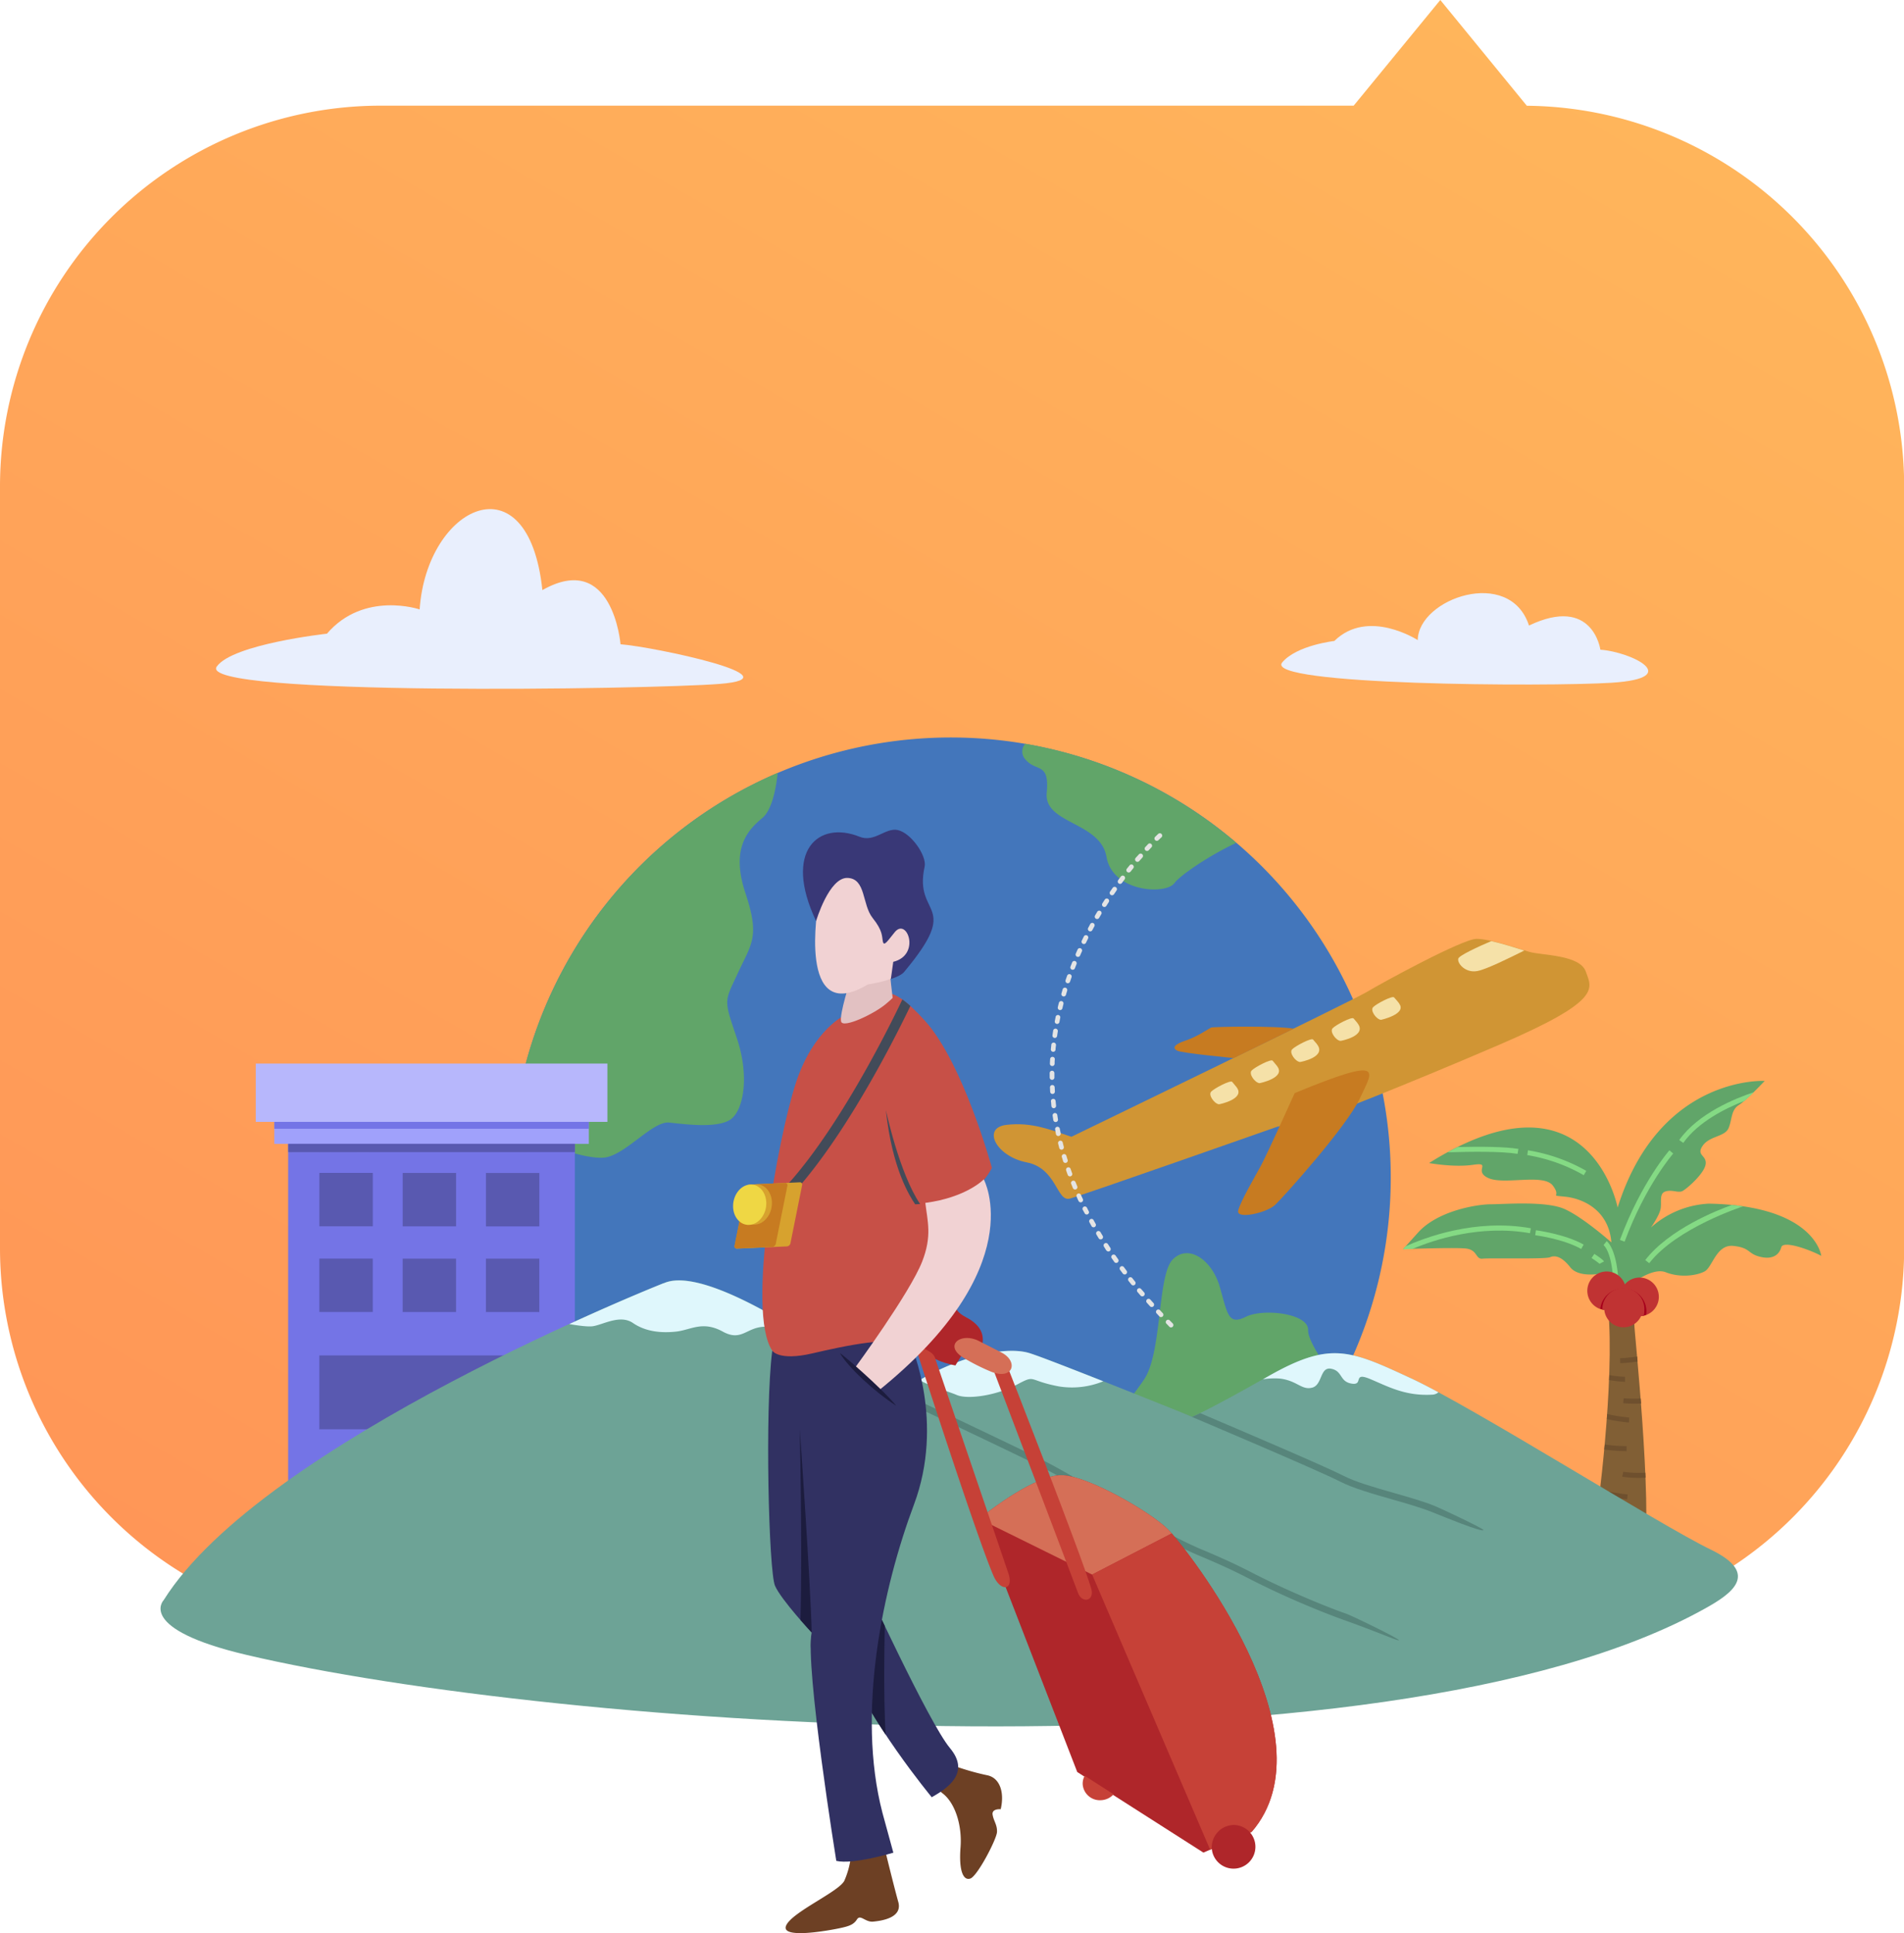 <svg xmlns="http://www.w3.org/2000/svg" xmlns:xlink="http://www.w3.org/1999/xlink" viewBox="0 0 604.95 614.19"><defs><style>.cls-1{fill:url(#Degradado_sin_nombre_6);}.cls-2{fill:#4376bb;}.cls-10,.cls-11,.cls-12,.cls-14,.cls-15,.cls-16,.cls-17,.cls-18,.cls-19,.cls-2,.cls-20,.cls-21,.cls-22,.cls-23,.cls-24,.cls-25,.cls-26,.cls-27,.cls-28,.cls-29,.cls-3,.cls-32,.cls-33,.cls-34,.cls-6,.cls-7,.cls-8,.cls-9{fill-rule:evenodd;}.cls-3{fill:#61a569;}.cls-4{fill:#7474e6;}.cls-5{fill:#5959b0;}.cls-6{fill:#815f35;}.cls-7{fill:#6f502e;}.cls-8{fill:#6da396;}.cls-9{fill:#dff7fc;}.cls-10{fill:#57857b;}.cls-11{fill:#c75047;}.cls-12,.cls-13{fill:#424b59;}.cls-14{fill:#6d4024;}.cls-15{fill:#313162;}.cls-16{fill:#1c1c3e;}.cls-17{fill:#e2c1c2;}.cls-18{fill:#f1d2d3;}.cls-19{fill:#393877;}.cls-20{fill:#af262a;}.cls-21{fill:#d56f57;}.cls-22{fill:#c64137;}.cls-23{fill:#7575de;}.cls-24{fill:#d09534;}.cls-25{fill:#f5e1a8;}.cls-26{fill:#c77b21;}.cls-27{fill:#84da84;}.cls-28{fill:#c03333;}.cls-29{fill:#a6001b;}.cls-30{fill:#a0a1fb;}.cls-31{fill:#b7b7fc;}.cls-32{fill:#d7a22e;}.cls-33{fill:#efd744;}.cls-34{fill:#e9effd;}.cls-35{fill:#e4e4e4;}</style><linearGradient id="Degradado_sin_nombre_6" x1="144.21" y1="549.67" x2="460.73" y2="1.44" gradientUnits="userSpaceOnUse"><stop offset="0" stop-color="#ff9657"/><stop offset="1" stop-color="#ffb55b"/></linearGradient></defs><g id="Capa_2" data-name="Capa 2"><g id="Capa_1-2" data-name="Capa 1"><path class="cls-1" d="M485.11,33.6l0,0L457.62,0,430.1,33.57H121a121,121,0,0,0-121,121v242a121,121,0,0,0,121,121H484a121,121,0,0,0,121-121v-242A121,121,0,0,0,485.11,33.6Z"/><path class="cls-2" d="M295.84,234.45A139.8,139.8,0,1,1,162.42,380.36,139.81,139.81,0,0,1,295.84,234.45"/><path class="cls-3" d="M163.56,355.14a140,140,0,0,1,83.53-109.59c-.49,4.67-1.73,11.76-4.92,14.38-4.93,4.05-9.93,10-5.32,23.85s2,15.87-2.38,25.32-4.58,8.18-.35,20.76,2,23.68-2.5,26.12-13.67,1.25-19,.68-14.2,10.69-20.88,11.15-23.3-5-28.22-12.67"/><path class="cls-3" d="M424.92,439.12a140.45,140.45,0,0,1-15.76,23.7c-.35,0-.67,0-1,0-5-.13-56-3.24-55.67-6.92s4.87-8.84,10.87-17.4,4.25-33.38,9.29-38.39,12.46.24,14.91,8.75,2.63,12.32,8.25,9.52,20.05-1.06,19.81,4.22c-.15,3.18,5.08,10.89,9.25,16.5"/><rect class="cls-4" x="91.56" y="359.51" width="91.08" height="127.92"/><rect class="cls-5" x="101.46" y="430.64" width="71.53" height="23.47"/><path class="cls-6" d="M507.24,482.33s6-43.12,3.68-67c0,0,3.43-11.77,4.35-10.48s4.05,13.91,4,15.91,5.84,56.68,3.08,73.95-16.72-3.51-15.13-12.34"/><path class="cls-7" d="M512.7,409.72c.48-1.38,1-2.73,1.44-3.68.11,1.52.17,3.22.15,5.14l-1.59,0v-1.44"/><path class="cls-7" d="M520.17,431l.14,1.58a53,53,0,0,1-5.51.53l-.06-1.58c1.78-.07,3.7-.29,5.43-.53"/><path class="cls-7" d="M511.25,438.48l.06-1.6a38.05,38.05,0,0,0,5,.56l0,1.59a37.74,37.74,0,0,1-5-.55"/><path class="cls-7" d="M521.29,444.34l.12,1.59a49.58,49.58,0,0,1-5.67-.09l.15-1.58a49.65,49.65,0,0,0,5.4.08"/><path class="cls-7" d="M510.53,450.87l.12-1.6a55.85,55.85,0,0,0,7,1.11l-.1,1.58a56.69,56.69,0,0,1-7-1.09"/><path class="cls-7" d="M509.72,460.54l.15-1.59a51.48,51.48,0,0,0,6.94.51l0,1.59a54.09,54.09,0,0,1-7.12-.51"/><path class="cls-7" d="M522.77,467.89l.07,1.58a36.7,36.7,0,0,1-7.41-.29l.33-1.56a34.16,34.16,0,0,0,7,.27"/><path class="cls-7" d="M508.17,475l.19-1.58c2.71.51,6.45,1.17,8.78,1.39l-.15,1.58c-2.34-.22-6.08-.87-8.82-1.39"/><path class="cls-7" d="M507.35,481.5l.21-1.59a76.53,76.53,0,0,0,9.7,2l-.19,1.58a77.13,77.13,0,0,1-9.72-2"/><path class="cls-8" d="M210.87,407.68S83.65,457.92,52,508.39c0,0-8.88,9.13,26.38,17.41,97.72,23,361.06,42.42,463.47-14.81,8-4.48,17.76-10.92,1.64-18.69s-75.32-45.17-95-54.29-25.79-12-45.62-.72-24.1,12.83-24.1,12.83-44.58-18-51.64-20.2-21.52.49-35.83,9.1l-8.66,4s-54.72-42.91-71.76-35.35"/><path class="cls-9" d="M210.87,407.68s-12.23,4.83-30,13c2.95.51,6.07.92,7.59.67,3.34-.56,8.61-3.78,12.66-1s9,3.23,13.69,2.72,8.37-3.54,14.83,0,7.68-2.17,14.71-1.49a64.09,64.09,0,0,0,7.88.4c-15.57-9.55-33-18-41.33-14.27"/><path class="cls-10" d="M282.55,443c-.22-.17-1-.77-2.19-1.68l-.25.53Zm2.61-1.11-2.5,1.16c9.33,4.4,41.51,19.61,49.16,23.52,5.32,2.71,15.75,8.95,24.89,14.42,6.18,3.69,11.78,7,14.84,8.73a117.39,117.39,0,0,0,11.07,5.21c3.84,1.65,8.11,3.48,13.69,6.35,5.1,2.64,10.45,5.14,15.45,7.32,6,2.61,11.47,4.77,15.43,6.17,4.66,1.64,10.51,3.91,14.08,5.32,11.4,4.48-11.16-6.54-13.38-7.32-3.91-1.38-9.35-3.52-15.29-6.12-5-2.17-10.29-4.65-15.32-7.25-5.64-2.9-9.95-4.75-13.82-6.42a113.55,113.55,0,0,1-10.89-5.12c-3.07-1.7-8.63-5-14.77-8.69-9.19-5.5-19.66-11.76-25-14.49C325.6,461,296.14,447.05,285.16,441.86Z"/><path class="cls-10" d="M381.29,449c-1.9.92-2.53,1.15-2.53,1.15L375,448.6c1.43.6,43.81,18.52,50.76,22.11,4.1,2.11,10.33,3.89,16.48,5.65,4.67,1.33,9.3,2.66,12.85,4.09s16,6.54,16.25,5.66c.11-.4-13.4-6.8-15.46-7.63-3.61-1.46-8.31-2.8-13.06-4.16-6.05-1.73-12.18-3.48-16.09-5.5-5.57-2.87-33.39-14.74-45.42-19.85"/><path class="cls-9" d="M350.55,438.86c-10.4-4.1-20.39-8-23.43-8.94-6.92-2.18-20.92.38-34.93,8.57,3.23,1.92,9.18,3.6,11.82,4.73,3.54,1.51,12.67.11,19-3.26s3.28-1.39,13.45.53a26.19,26.19,0,0,0,14.08-1.63"/><path class="cls-11" d="M268.65,322.42s-10.17,4.45-15.79,21.65-15.84,72.77-7.48,85.08,14.29,9.05,20.27,9,15.94-4.7,15.94-4.7,3.47,2.88,9.83-15.35c5.35-15.33,8.09-30.44,6.86-34.77-.23-.82-2.56-1.18-2.56-1.18s13.37.65,19.43-11.09c0,0-9-33.1-21.24-46.71s-13.79-7.51-16.67-7.09-4.63,2.26-8.59,5.17"/><path class="cls-12" d="M289.25,319.61a28.18,28.18,0,0,0-2.55-2.06c-2.07,4.39-18.62,39-36.49,58.83l2.36,2.13c17.43-19.38,33.52-52.28,36.68-58.9"/><path class="cls-13" d="M290.78,382.63c.45,0,1-.06,1.56-.11-6.59-9.67-10.88-29.88-10.88-29.88,2,18.77,7.57,27.39,9.32,30"/><path class="cls-14" d="M303.37,561.11A79.53,79.53,0,0,0,313.52,564c4.18.76,5.69,5.48,4.43,10.82,0,0-2.91-.27-2.57,1.76s1.49,3.18,1.39,5.47-6.2,14-8.46,14.79-3.7-2.52-3.13-9.83-1.84-14.28-5.66-17.2-2.13-9.78,3.85-8.74"/><path class="cls-14" d="M281.17,587.63s2.81,11.54,4.24,16.66-5.52,6-8,6.24-4.05-2.41-5.12-.72-2.5,2.16-5.36,2.78-18.89,3.64-17.19-.72,17.26-11,18.6-14.5a26.82,26.82,0,0,0,2.11-8.57c.09-2.4,7.63-5.52,10.72-1.17"/><path class="cls-15" d="M274.53,502.57s20.55,44.75,27.3,52.83-1.22,13-5.79,15.61c0,0-20.66-24.91-27.7-44.14s-.61-22.41,6.19-24.3"/><path class="cls-16" d="M279.41,513l1.71,3.6c-.13,6.34-.41,24.84.3,34.56a162.65,162.65,0,0,1-8.67-14.49c.37-4.83.75-8.69,1-9.68.47-1.87-1-18.09,5.66-14"/><path class="cls-15" d="M245.38,429.15s2,3.33,12.65.86,26.17-5.86,31.51-2.41c0,0,10.65,24.26.85,50.42s-18.4,65.84-10,98l3.45,12.61s-12.79,3.86-18.13,2.6c0,0-10-61.88-7.83-72.54,0,0-9.64-10.34-11.63-14.84s-3.29-55.7-.89-74.68"/><path class="cls-16" d="M257.9,518.67c-.54-.59-2.08-2.28-3.58-4,.27-9.34.45-27.41-.21-60.61,0,0,3.34,47.25,3.79,64.61m-.29,5.38c0-1.24,0-2.35.06-3.29C257.68,522.26,257.67,523.39,257.61,524.05Z"/><path class="cls-17" d="M270.25,311.18s-3.64,11.14-3,13.4S278,322,281.56,318.9c2.13-1.81,2.06-1.88,2.06-1.88s-1-7.89-.93-9.73-10.4-.54-12.44,3.89"/><path class="cls-18" d="M260,287.15s-7,39.31,15.71,25.63c0,0,6.53-1,8.14-2.31s7.85-13,6.92-15.94-2.35-14.65-11.6-16.43-15.32-5.8-19.17,9"/><path class="cls-19" d="M259.3,292.62s4.12-13.92,10-13.69,4.57,8.48,7.95,12.71,2.9,5.91,3.28,7.58,1.76-.67,3.8-3.11c3.9-4.67,8.29,7.32-.52,9.48l-.76,5.46s3.11-.95,4.15-2.17c18.78-22.41,3-17.25,6.58-33.51.75-3.45-4.3-10.75-8.58-11.66-3.84-.82-7.4,4.06-12.1,2.14-13-5.27-24.39,4.47-13.81,26.77"/><path class="cls-20" d="M303.67,414.53s-.79,1.87,3.29,4,5.77,4.91,5.2,8.41c0,0-9.46-2.93-6.69,3.78l-1.91,3.1s-10.84-1.77-10.77-7.36,5.23-11.56,10.88-11.89"/><path class="cls-20" d="M313.79,480.49s15.4-12.13,23.79-11.79,28.05,11.75,33.56,17.25,52.95,65.52,26.55,96.06l-15.34,6.59L342.27,563l-22.76-58.77s-6.84-17.93-5.72-23.69"/><path class="cls-21" d="M313.79,480.49s15.4-12.13,23.79-11.79,28.05,11.75,33.56,17.25c.28.28.67.71,1.15,1.25L347,500.27l-33.18-16.39a11.86,11.86,0,0,1,0-3.39"/><path class="cls-22" d="M372.29,487.2c9,10.27,50.46,65.82,25.4,94.81l-13.2,5.67h0L347,500.27Z"/><path class="cls-22" d="M316,436.21l26.53,69.92c1.31,3.46,5.32,2.51,4.19-1.39-3.1-10.62-26.81-71.07-26.81-71.07s-5.36-2.79-3.91,2.54"/><path class="cls-22" d="M297.19,431.76l23.16,68c1.92,5.62-2.46,6.08-4.71.85-5.51-12.76-24.55-72-24.55-72a7.91,7.91,0,0,1,2-.64c1.05,1.13,3.47,1.43,4.11,3.78"/><path class="cls-18" d="M312.58,374.72s15.21,28-33.7,67.32c0,0-6.09-4.77-7.31-7.36,0,0,17.49-23.81,21.43-33.86,3.19-8.15,1.69-12.81,1-18.64,13.09-1.74,18.56-7.46,18.56-7.46"/><path class="cls-16" d="M266.88,429.93c.17-.15,12.71,10.51,17.91,16.72-6.88-4.41-15.31-12.24-17.91-16.72"/><path class="cls-21" d="M311,426.05c1.81.92,5.2,2.63,7.28,3.72,5.34,2.8,3.68,8.72-3.23,6.1a66.53,66.53,0,0,1-8.66-4.32c-6.8-3.95-1.26-8.44,4.61-5.5"/><path class="cls-20" d="M392,579.82a6.94,6.94,0,1,1-7,7.25,7.12,7.12,0,0,1,7-7.25"/><path class="cls-22" d="M353.82,570.07a5.67,5.67,0,0,1-4,1.88,5.46,5.46,0,0,1-5.82-5.06,5.07,5.07,0,0,1,.64-2.7Z"/><path class="cls-3" d="M325.79,236.32a139.44,139.44,0,0,1,67,31.47c-9,4.21-18,10.5-19.63,12.77-2.7,3.79-19.65,2.95-21.59-8.29s-19.93-10.44-19-20.37-3.32-6.48-6.78-10.63a3.65,3.65,0,0,1,0-5"/><path class="cls-9" d="M457,442.33c-3.29-1.77-6.16-3.24-8.48-4.32-19.66-9.12-25.79-12-45.62-.72l-1.63.93a24,24,0,0,1,5.45-.22c5.44.68,6.86,3.75,10.19,2.88s2.4-6.75,6.08-6,2.56,4.09,6.48,4.72.16-3.83,5.79-1.49,11.13,5.49,19.72,5a3.15,3.15,0,0,0,2-.72"/><path class="cls-23" d="M92.17,364.24l-.1,2,90.4-.36c0-.78,0-1.4,0-1.8,0-6.7-81.77-5.61-90.29.17"/><rect class="cls-5" x="101.48" y="372.65" width="16.97" height="16.97"/><rect class="cls-5" x="127.94" y="372.66" width="16.97" height="16.97"/><rect class="cls-5" x="154.4" y="372.67" width="16.97" height="16.97"/><rect class="cls-5" x="101.47" y="399.87" width="16.97" height="16.97"/><rect class="cls-5" x="127.93" y="399.88" width="16.97" height="16.97"/><rect class="cls-5" x="154.39" y="399.88" width="16.97" height="16.97"/><path class="cls-24" d="M340.42,361.17s89-43.08,93.84-46,30.51-16.92,34.9-16.88,12.66,2.94,16.7,4.12,16.08.87,18,6.29,5.35,9.1-27.36,23.17-54.61,22.38-54.61,22.38L405.77,358s-61.57,21.67-65.83,22.81-4.1-9.63-13.76-11.51-14.38-11-6.36-11.92,13.79,1.54,20.6,3.79"/><path class="cls-25" d="M473.8,299c3.54.78,7.6,2.09,10.51,3-4.69,2.33-12.07,6-14.91,6.51-3.72.72-6.41-2.35-6.08-3.92.22-1,6.44-3.86,10.48-5.58"/><path class="cls-26" d="M411.35,347.3s-8.71,19.38-10.77,23.14-6.51,11.38-7.18,14.21,9,.79,11.8-1.89,22.81-25,26.89-33.83,8.48-13.7-20.74-1.63"/><path class="cls-26" d="M411.07,326.83,392,336.17s-16.3-1.56-17.94-2.34-1.12-2,2.64-3.23,7.46-3.86,8.1-4.13,20.37-.62,26.29.36"/><path class="cls-25" d="M444.61,318.89c-.62-.86-1.42-1.71-1.68-2-.51-.65-5.73,2.09-6.68,3.13s1,3.8,2.49,4c.15,0,8.19-1.83,5.87-5.07"/><path class="cls-25" d="M431.27,325c-.5-.62-1-1.17-1.2-1.42-.51-.66-5.73,2.09-6.68,3.13s1,3.8,2.48,4c.29,0,8.68-1.62,5.4-5.68"/><path class="cls-25" d="M418.39,331.68c-.5-.61-1-1.14-1.19-1.39-.5-.66-5.73,2.09-6.68,3.13s1,3.8,2.49,4c.3,0,8.69-1.62,5.38-5.71"/><path class="cls-25" d="M405.8,338.75c-.57-.75-1.23-1.45-1.46-1.75-.51-.65-5.73,2.1-6.68,3.14s1,3.8,2.49,4c.19,0,8.44-1.72,5.65-5.36"/><path class="cls-25" d="M392.89,345.4c-.57-.73-1.19-1.39-1.41-1.68-.51-.65-5.73,2.09-6.68,3.13s1,3.8,2.49,4c.2,0,8.49-1.7,5.6-5.43"/><path class="cls-3" d="M517.13,408.83s7.57-6.4,12.12-4.61,9.82,1.09,12.35-.27,3.71-8.7,9.18-8.1,4.33,2.41,8.4,3.44,6.15-.7,6.77-3,9.13.78,12.71,2.72c0,0-1.85-15.94-35.73-16.59A29.78,29.78,0,0,0,524.55,390s2.45-3.49,3-5.64-.56-5.13,1.59-5.81,4.07.54,5.41-.13,6.84-5.44,7.36-8.43-3.1-2.77-.95-5.93,7-2.86,8.21-5.55.7-5.78,3.34-7.45,8.17-7.63,8.17-7.63-33.45-1.89-46.72,40.24c0,0-8.84-46.14-59.9-14.15,0,0,7.86,1.46,14,.56s-.15,2,4.88,4.23,17.4-1.52,20.4,2.33-1.48,3,4,3.58,13.78,4.11,14.64,14.51c0,0-9-8-14.93-10.62s-19.15-1.49-23.39-1.49-16.93,2-23.2,9.09l-4.65,5.16s15.82-.58,19.79-.21,3.11,3.5,5.46,3.24,19.91.21,21.41-.45,3.64-.38,6.43,3.17,10,2,10.47,1.87,1.9,3.77,7.81,4.3"/><path class="cls-27" d="M446.52,396.06l-.76.85,3-.1c6.82-2.89,21.46-7.8,37.36-5l.27-1.57c-17.67-3.15-33.83,3-39.88,5.79"/><path class="cls-27" d="M488,390.87s9.19,1.18,15.17,4.56l-.79,1.39c-5.7-3.23-14.58-4.37-14.6-4.37Z"/><path class="cls-27" d="M506.56,398.38s2.7,1.71,3.07,2.4l-1.41.75a25.68,25.68,0,0,0-2.54-1.83Z"/><path class="cls-27" d="M463.14,364.44c-1.05.51-2.13,1.08-3.21,1.67,7.63-.24,17.32-.34,22.24.49l.26-1.57c-4.33-.73-12.24-.76-19.29-.59"/><path class="cls-27" d="M485.47,365.47A55.15,55.15,0,0,1,504,372l-.8,1.38A53.52,53.52,0,0,0,485.25,367Z"/><path class="cls-27" d="M554.25,349.76c1-.81,2-1.8,3-2.75-5.83,1.92-17.71,6.71-23.72,15.2l1.29.91c4.75-6.7,13.41-11,19.47-13.36"/><path class="cls-27" d="M531.62,366.5s-8.77,10-15.44,28l-1.49-.55c6.78-18.31,15.7-28.46,15.73-28.49Z"/><path class="cls-27" d="M551.76,383l-1.49-.16c-4.54,1.62-19.87,7.62-27.53,17.5l1.26,1c8.74-11.27,29.7-18,29.76-18.05Z"/><path class="cls-27" d="M512.64,407.49a10.2,10.2,0,0,0,1.62.74c-.4-11.57-3.77-13.9-3.78-13.9l-1,1.27s2.66,1.82,3.11,11.89"/><path class="cls-28" d="M511.05,404a6.14,6.14,0,1,1-6.69,5.54,6.14,6.14,0,0,1,6.69-5.54"/><path class="cls-28" d="M521.51,405.93a6.13,6.13,0,1,1-6.69,5.53,6.13,6.13,0,0,1,6.69-5.53"/><path class="cls-29" d="M516.66,409.47a5.63,5.63,0,0,1,0,.71,6.35,6.35,0,0,1-6.72,5.95,6,6,0,0,1-1.48-.34,7.23,7.23,0,0,1,8-6.34Z"/><path class="cls-29" d="M523,417.77a5.79,5.79,0,0,1-2.66.37,6.36,6.36,0,0,1-5.49-7.1,7.1,7.1,0,0,1,.35-1.61,7,7,0,0,1,1.21,0,7.22,7.22,0,0,1,6.67,7.75,5.58,5.58,0,0,1-.08.57"/><path class="cls-28" d="M516.56,409.33a6.56,6.56,0,0,1,0,1.33,6.14,6.14,0,0,1-6.69,5.53,6,6,0,0,1-.72-.11c0-.26,0-.51,0-.78a6.63,6.63,0,0,1,7.24-6Z"/><path class="cls-28" d="M522.1,418.06a6,6,0,0,1-1.75.08,6.13,6.13,0,0,1-5.53-6.68,6.21,6.21,0,0,1,.62-2.16,6.71,6.71,0,0,1,1,0,6.64,6.64,0,0,1,6,7.23,6.75,6.75,0,0,1-.32,1.51"/><path class="cls-28" d="M516.61,410.12c0,.18,0,.36,0,.54a6.14,6.14,0,0,1-6.69,5.53,4.81,4.81,0,0,1-.76-.12h0a6.63,6.63,0,0,1,7.23-6Z"/><path class="cls-28" d="M522.24,418a6,6,0,0,1-1.89.11,6.13,6.13,0,0,1-5.53-6.68,6.66,6.66,0,0,1,.29-1.37,6.53,6.53,0,0,1,1.25,0,6.63,6.63,0,0,1,6,7.23,5.52,5.52,0,0,1-.1.71"/><path class="cls-28" d="M516.42,409.45a6.14,6.14,0,1,1-6.69,5.53,6.13,6.13,0,0,1,6.69-5.53"/><rect class="cls-30" x="87.15" y="354.15" width="99.94" height="9.27"/><rect class="cls-4" x="87.15" y="354.64" width="99.94" height="3.98"/><rect class="cls-31" x="81.26" y="337.91" width="111.73" height="18.53"/><rect class="cls-5" x="91.58" y="363.42" width="91.08" height="2.62"/><path class="cls-32" d="M238.27,376.34l15.83-.7a.71.71,0,0,1,.75.91L251.15,395a1.27,1.27,0,0,1-1.13,1l-15.83.71a.71.71,0,0,1-.75-.91l3.69-18.42a1.32,1.32,0,0,1,1.14-1"/><path class="cls-26" d="M238.2,376.35l11.22-.5a.71.71,0,0,1,.75.91l-3.69,18.42a1.3,1.3,0,0,1-1.14,1l-11.22.5a.72.72,0,0,1-.75-.91l3.7-18.42a1.27,1.27,0,0,1,1.13-1"/><path class="cls-32" d="M240.16,376.26c2.91-.13,5.19,2.63,5.1,6.18s-2.53,6.52-5.45,6.65-5.19-2.64-5.1-6.18,2.53-6.52,5.45-6.65"/><path class="cls-33" d="M238.36,376.34c2.92-.13,5.2,2.64,5.11,6.18s-2.54,6.52-5.45,6.65-5.2-2.64-5.1-6.18,2.53-6.52,5.44-6.65"/><path class="cls-34" d="M228.55,217.3c25.54-2-20.61-11.76-31.39-12.61,0,0-2.45-29.87-24.83-17.21-4.48-42.34-36.76-26.78-39,6.14,0,0-17.69-6-29.45,7.71,0,0-29.9,3.28-35,10.43-6.77,9.5,137.09,7.3,159.64,5.54"/><path class="cls-35" d="M363.83,269.19a.75.75,0,0,0,1.1,1l1-1.08a.75.75,0,0,0-1.08-1Zm-3,3.38a.75.75,0,0,0,1.14,1l1-1.12a.74.74,0,1,0-1.12-1ZM358,276.05a.75.75,0,0,0,1.17.93l.93-1.16a.75.75,0,0,0-1.16-.94Zm-2.72,3.59a.74.74,0,0,0,1.2.88l.88-1.19a.75.75,0,0,0-1.19-.9C355.87,278.83,355.57,279.23,355.28,279.64Zm-2.6,3.67a.75.75,0,0,0,1.24.84l.83-1.22a.74.74,0,0,0-1.22-.85Zm-2.46,3.77a.75.75,0,0,0,1.26.8l.79-1.25a.74.74,0,0,0-1.24-.82C350.75,286.23,350.48,286.66,350.22,287.08Zm-2.33,3.85a.75.75,0,0,0,1.29.75l.75-1.27a.75.75,0,0,0-1.28-.77Zm-2.18,3.94a.75.75,0,0,0,1.32.7l.7-1.3a.75.75,0,0,0-1.31-.72Zm-2,4a.74.74,0,0,0,1.34.65l.65-1.33a.74.74,0,0,0-1.33-.67ZM341.8,303a.75.75,0,0,0,1.27.76.59.59,0,0,0,.1-.17l.6-1.35a.75.75,0,0,0-1.36-.62C342.2,302.07,342,302.53,341.8,303Zm-1.7,4.17a.75.75,0,0,0,1.39.54l.54-1.38a.74.74,0,0,0-1.38-.56Zm-1.53,4.24a.74.74,0,0,0,1.41.48l.48-1.4a.74.74,0,0,0-1.4-.5C338.89,310.45,338.73,310.92,338.57,311.4Zm-1.34,4.3a.75.75,0,0,0,1.43.42l.42-1.42a.75.75,0,0,0-1.43-.44Zm-1.15,4.36a.75.75,0,0,0,1.45.35l.35-1.43a.74.74,0,0,0-1.44-.38C336.31,319.09,336.19,319.57,336.08,320.06Zm-.95,4.41a.75.75,0,0,0,1.47.28c.09-.48.18-1,.28-1.45a.75.75,0,0,0-1.46-.31C335.32,323.48,335.23,324,335.13,324.47Zm-.73,4.45a.74.74,0,0,0,1.47.21c.07-.48.15-1,.22-1.46a.74.74,0,0,0-1.47-.24C334.54,327.93,334.47,328.42,334.4,328.92Zm-.52,4.48a.75.75,0,0,0,1.49.14c0-.49.09-1,.14-1.47a.74.74,0,0,0-1.48-.17C334,332.4,333.92,332.9,333.88,333.4Zm-.3,4.51a.75.75,0,0,0,1.5.06c0-.49,0-1,.07-1.48a.75.75,0,0,0-1.49-.09C333.63,336.9,333.6,337.41,333.58,337.91Zm-.06,4.5a.75.75,0,0,0,1.49,0c0-.49,0-1,0-1.48a.75.75,0,0,0-1.5,0C333.51,341.41,333.51,341.91,333.52,342.41Zm.15,4.52a.75.75,0,0,0,1.49-.09c0-.49-.05-1-.07-1.48a.75.75,0,0,0-1.49.06C333.62,345.92,333.64,346.43,333.67,346.93Zm.39,4.49a.74.74,0,0,0,1.48-.16l-.15-1.47a.74.74,0,0,0-1.48.13C334,350.42,334,350.92,334.06,351.42Zm.61,4.47a.75.75,0,0,0,1.48-.23c-.08-.49-.16-1-.23-1.46a.75.75,0,0,0-1.48.2C334.51,354.9,334.59,355.39,334.67,355.89Zm.83,4.43A.75.75,0,0,0,337,360l-.29-1.45a.75.75,0,0,0-1.47.28Zm1.05,4.39a.74.74,0,0,0,1.44-.37l-.36-1.44a.75.75,0,0,0-1.45.36ZM337.8,369a.75.75,0,0,0,1.43-.44l-.44-1.42a.75.75,0,0,0-1.43.43Zm1.45,4.27a.74.74,0,0,0,1.4-.5c-.17-.46-.33-.93-.49-1.39a.74.74,0,0,0-1.41.48C338.91,372.37,339.08,372.84,339.25,373.31Zm1.64,4.2a.74.74,0,0,0,1.38-.56l-.56-1.38a.75.75,0,0,0-1.39.55Zm1.81,4.13a.75.75,0,0,0,1.36-.63c-.21-.44-.42-.89-.62-1.34a.74.74,0,0,0-1.36.6C342.28,380.73,342.49,381.18,342.7,381.64Zm2,4A.74.74,0,0,0,346,385l-.67-1.33a.75.75,0,0,0-1.34.66Zm2.13,4a.75.75,0,0,0,1.31-.72l-.72-1.3a.75.75,0,0,0-1.31.71Zm2.29,3.89a.75.75,0,0,0,1.27-.78l-.76-1.27a.75.75,0,0,0-1.29.76Zm2.42,3.79a.74.74,0,0,0,1.24-.82l-.8-1.24a.75.75,0,0,0-1.26.8C351,396.48,351.25,396.91,351.53,397.32Zm2.54,3.71a.75.75,0,0,0,1.22-.86l-.85-1.21a.74.74,0,0,0-1.23.84Zm2.66,3.63a.75.75,0,0,0,1.2-.9l-.89-1.19a.75.75,0,0,0-1.2.89Zm2.77,3.54a.75.75,0,0,0,1.17-.93l-.93-1.16a.74.74,0,0,0-1.17.92Zm2.87,3.46a.75.75,0,0,0,1.14-1l-1-1.13a.75.75,0,0,0-1.15.95Zm3,3.39a.75.75,0,0,0,1.12-1l-1-1.11a.75.75,0,0,0-1.12,1Zm3.05,3.3a.75.75,0,0,0,1.09-1l-1-1.09a.75.75,0,0,0-1.1,1Zm3.12,3.23a.75.75,0,0,0,1.07-1.05l-1.05-1.06a.75.75,0,0,0-1.07,1ZM369.06,266a.75.75,0,0,0-1-1.11c-.37.32-.75.71-1.1,1.05A.75.75,0,0,0,368,267C368.35,266.66,368.7,266.33,369.06,266Z"/><path class="cls-34" d="M512.06,216.92c23.15-1.48,6.2-9.82-3.58-10.5,0,0-2.36-17.36-22.68-7.68-6.14-18.79-35.18-8.57-35.35,4.63,0,0-15.79-10.24-26.5.28,0,0-11.93,1.33-16.56,6.81-6.16,7.29,84.22,7.77,104.67,6.46"/></g></g></svg>
